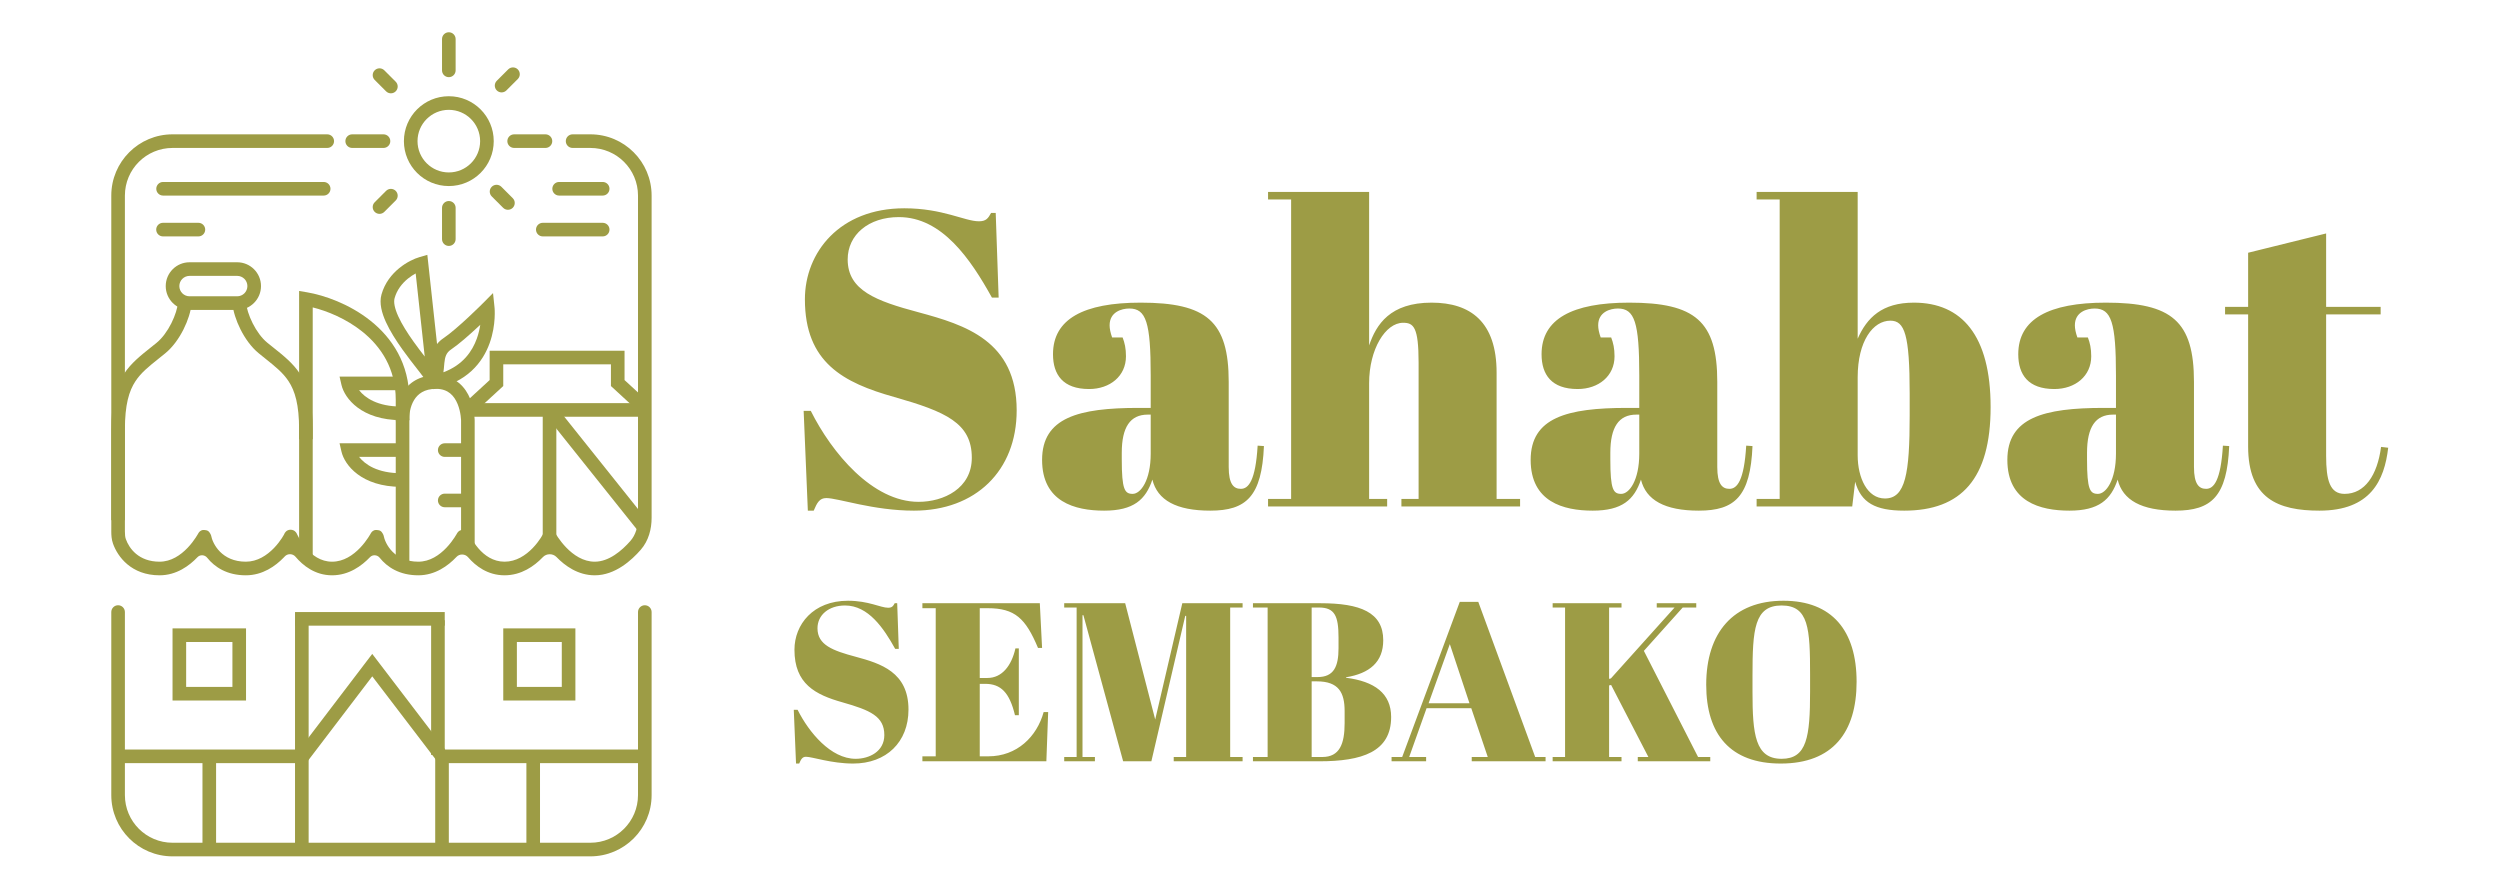 <svg width="1550" height="550" viewBox="0 0 1550 550" fill="none" xmlns="http://www.w3.org/2000/svg">
<path fill-rule="evenodd" clip-rule="evenodd" d="M69 121.259C69 100.288 86.001 83.287 106.972 83.287H202.89C205.22 83.287 207.109 85.176 207.109 87.506V87.506C207.109 89.837 205.22 91.725 202.89 91.725H106.972C90.661 91.725 77.438 104.948 77.438 121.259V329.538C77.438 331.485 77.572 332.972 78.012 334.218C80.062 340.023 85.981 348.249 98.936 348.249C106.086 348.249 111.987 344.198 116.363 339.6C118.514 337.341 120.178 335.068 121.308 333.36C121.87 332.51 122.294 331.808 122.577 331.325C122.71 331.098 122.812 330.919 122.89 330.781L122.911 330.745C122.944 330.687 122.991 330.604 123.032 330.535L123.033 330.533C123.048 330.507 123.109 330.404 123.187 330.289L123.188 330.287C123.206 330.261 123.364 330.022 123.602 329.766C123.681 329.683 123.883 329.491 124.009 329.383C124.13 329.289 124.389 329.123 124.665 328.967C125.02 328.766 125.409 328.626 125.818 328.602C126.411 328.568 127.204 328.621 127.922 328.77C128.662 328.923 129.315 329.347 129.771 329.949C130.295 330.642 130.732 331.452 130.842 331.87C131.836 337.232 137.489 348.249 152.41 348.249C159.602 348.249 165.516 344.288 169.867 339.781C172.01 337.561 173.664 335.317 174.776 333.611C175.331 332.76 175.738 332.063 175.994 331.593C176.091 331.414 176.16 331.281 176.203 331.194C176.21 331.176 176.217 331.157 176.224 331.139C176.535 330.319 177.589 328.577 179.891 328.425C181.505 328.318 182.572 329.156 182.765 329.307L182.773 329.314C183.112 329.58 183.333 329.838 183.418 329.941C183.608 330.169 183.732 330.369 183.766 330.424C183.819 330.509 183.86 330.581 183.883 330.622C183.956 330.754 184.023 330.891 184.05 330.946L184.053 330.953C184.173 331.199 184.177 331.212 184.337 331.537C184.569 332.01 184.918 332.7 185.387 333.537C186.331 335.222 187.745 337.471 189.636 339.708C193.466 344.239 198.826 348.249 205.885 348.249C213.035 348.249 218.936 344.198 223.312 339.6C225.463 337.341 227.127 335.068 228.257 333.36C228.819 332.51 229.243 331.808 229.526 331.325C229.668 331.082 229.774 330.895 229.855 330.754L229.859 330.746C229.892 330.688 229.94 330.604 229.981 330.535L229.982 330.532C229.998 330.507 230.058 330.404 230.136 330.289L230.137 330.287C230.155 330.26 230.313 330.022 230.551 329.766C230.63 329.683 230.832 329.491 230.958 329.383C231.079 329.289 231.338 329.123 231.614 328.967C231.969 328.766 232.358 328.626 232.766 328.602C233.36 328.568 234.153 328.621 234.871 328.77C235.611 328.923 236.264 329.347 236.72 329.949C237.244 330.642 237.681 331.452 237.791 331.87C238.785 337.232 244.438 348.249 259.359 348.249C266.508 348.249 272.408 344.194 276.784 339.593C278.935 337.332 280.599 335.058 281.73 333.349C282.293 332.499 282.718 331.797 283.003 331.312C283.124 331.106 283.218 330.943 283.295 330.808L283.338 330.734C283.371 330.675 283.427 330.579 283.477 330.496C283.49 330.475 283.567 330.346 283.671 330.2C283.675 330.195 283.891 329.876 284.236 329.554C284.347 329.454 284.636 329.225 284.817 329.1C285 328.991 285.395 328.817 285.799 328.672C286.25 328.511 286.731 328.445 287.204 328.521C287.826 328.622 288.586 328.847 289.215 329.129C289.781 329.382 290.244 329.814 290.562 330.347C290.9 330.913 291.184 331.543 291.266 331.87C291.232 331.688 291.194 331.551 291.181 331.506C291.163 331.444 291.148 331.396 291.14 331.37C291.123 331.319 291.111 331.286 291.11 331.282V331.282C291.11 331.282 291.11 331.282 291.11 331.282C291.112 331.289 291.12 331.309 291.133 331.342C291.175 331.444 291.249 331.619 291.359 331.859C291.578 332.337 291.918 333.034 292.382 333.876C293.316 335.568 294.716 337.78 296.592 339.962C300.374 344.363 305.718 348.249 312.834 348.249C320.026 348.249 325.939 344.288 330.29 339.781C332.434 337.561 334.088 335.317 335.2 333.611C335.754 332.76 336.161 332.063 336.417 331.593C336.516 331.413 336.585 331.279 336.628 331.192C336.678 331.054 336.738 330.912 336.809 330.768C337.383 329.604 338.633 328.51 340.379 328.421C341.643 328.357 342.532 328.876 342.774 329.022C343.12 329.231 343.359 329.443 343.467 329.544C343.694 329.754 343.848 329.944 343.897 330.006C343.967 330.092 344.021 330.166 344.053 330.21C344.158 330.358 344.252 330.508 344.287 330.564C344.337 330.643 344.412 330.764 344.492 330.894C344.549 330.988 344.61 331.086 344.664 331.174C344.966 331.661 345.41 332.364 345.994 333.215C347.166 334.927 348.886 337.216 351.093 339.497C355.594 344.148 361.607 348.249 368.757 348.249C377.438 348.249 385.458 341.556 390.901 335.317C394.114 331.635 395.562 326.569 395.562 321.043V121.259C395.562 104.948 382.339 91.725 366.028 91.725H355.016C352.686 91.725 350.797 89.837 350.797 87.506V87.506C350.797 85.176 352.686 83.287 355.016 83.287H366.028C386.999 83.287 404 100.288 404 121.259V321.043C404 327.925 402.203 335.199 397.259 340.865C391.63 347.316 381.418 356.688 368.757 356.688C358.273 356.688 350.203 350.711 345.03 345.365V345.365C342.756 343.016 338.829 343.053 336.574 345.42C336.504 345.494 336.432 345.568 336.361 345.642C331.242 350.945 323.276 356.688 312.834 356.688C302.315 356.688 294.84 350.87 290.192 345.462V345.462C288.367 343.338 284.962 343.221 283.041 345.258C282.994 345.308 282.946 345.358 282.898 345.409C277.811 350.757 269.845 356.688 259.359 356.688C247.665 356.688 240.029 351.593 235.373 345.769C233.912 343.942 231.037 343.724 229.425 345.418V345.418C224.336 350.765 216.369 356.688 205.885 356.688C195.31 356.688 187.811 350.62 183.191 345.155V345.155C181.508 343.163 178.338 343.071 176.563 344.981C176.359 345.201 176.15 345.422 175.938 345.642C170.818 350.945 162.853 356.688 152.41 356.688C140.716 356.688 133.08 351.593 128.424 345.769C126.963 343.942 124.088 343.724 122.476 345.418V345.418C117.387 350.765 109.42 356.688 98.936 356.688C81.376 356.688 72.914 345.122 70.056 337.028C69.122 334.385 69 331.717 69 329.538V121.259ZM184.387 332.639C184.387 332.708 184.387 332.865 184.364 333.08C184.378 332.95 184.387 332.801 184.387 332.639ZM237.24 334.838C237.241 334.836 237.241 334.836 237.24 334.838V334.838V334.838ZM344.811 332.639C344.811 332.729 344.809 332.905 344.781 333.138C344.798 332.995 344.811 332.826 344.811 332.639ZM73.219 375.252C75.549 375.252 77.438 377.141 77.438 379.471V492.966C77.438 509.277 90.661 522.5 106.972 522.5H366.028C382.339 522.5 395.562 509.277 395.562 492.966V379.471C395.562 377.141 397.451 375.252 399.781 375.252V375.252C402.111 375.252 404 377.141 404 379.471V492.966C404 513.938 386.999 530.938 366.028 530.938H106.972C86.001 530.938 69 513.938 69 492.966V379.471C69 377.141 70.889 375.252 73.219 375.252V375.252Z" fill="#9D9C45"/>
<path fill-rule="evenodd" clip-rule="evenodd" d="M204.9 117.04C204.9 119.37 203.011 121.259 200.681 121.259H101.109C98.779 121.259 96.89 119.37 96.89 117.04V117.04C96.89 114.71 98.779 112.821 101.109 112.821H200.681C203.011 112.821 204.9 114.71 204.9 117.04V117.04Z" fill="#9D9C45"/>
<path fill-rule="evenodd" clip-rule="evenodd" d="M377.884 117.04C377.884 119.37 375.995 121.259 373.665 121.259L346.663 121.259C344.332 121.259 342.443 119.37 342.443 117.04V117.04C342.443 114.71 344.332 112.821 346.663 112.821L373.665 112.821C375.995 112.821 377.884 114.71 377.884 117.04V117.04Z" fill="#9D9C45"/>
<path fill-rule="evenodd" clip-rule="evenodd" d="M127.225 142.355C127.225 144.685 125.336 146.574 123.005 146.574H101.066C98.736 146.574 96.847 144.685 96.847 142.355V142.355C96.847 140.025 98.736 138.136 101.066 138.136H123.005C125.336 138.136 127.225 140.025 127.225 142.355V142.355Z" fill="#9D9C45"/>
<path fill-rule="evenodd" clip-rule="evenodd" d="M377.884 142.355C377.884 144.685 375.995 146.574 373.665 146.574L336.537 146.574C334.206 146.574 332.317 144.685 332.317 142.355V142.355C332.317 140.025 334.206 138.136 336.537 138.136L373.665 138.136C375.995 138.136 377.884 140.025 377.884 142.355V142.355Z" fill="#9D9C45"/>
<path fill-rule="evenodd" clip-rule="evenodd" d="M258.861 87.506C258.861 98.225 267.55 106.914 278.269 106.914C288.988 106.914 297.677 98.225 297.677 87.506C297.677 76.787 288.988 68.098 278.269 68.098C267.55 68.098 258.861 76.787 258.861 87.506ZM278.269 59.66C262.89 59.66 250.423 72.127 250.423 87.506C250.423 102.885 262.89 115.353 278.269 115.353C293.648 115.353 306.116 102.885 306.116 87.506C306.116 72.127 293.648 59.66 278.269 59.66Z" fill="#9D9C45"/>
<path fill-rule="evenodd" clip-rule="evenodd" d="M241.985 87.506C241.985 89.837 240.096 91.725 237.766 91.725H218.358C216.028 91.725 214.139 89.837 214.139 87.506V87.506C214.139 85.176 216.028 83.287 218.358 83.287H237.766C240.096 83.287 241.985 85.176 241.985 87.506V87.506Z" fill="#9D9C45"/>
<path fill-rule="evenodd" clip-rule="evenodd" d="M342.4 87.506C342.4 89.837 340.511 91.725 338.181 91.725L318.773 91.725C316.443 91.725 314.554 89.837 314.554 87.506V87.506C314.554 85.176 316.443 83.287 318.773 83.287L338.181 83.287C340.511 83.287 342.4 85.176 342.4 87.506V87.506Z" fill="#9D9C45"/>
<path fill-rule="evenodd" clip-rule="evenodd" d="M278.27 20C280.6 20 282.489 21.889 282.489 24.219V43.627C282.489 45.957 280.6 47.846 278.27 47.846V47.846C275.94 47.846 274.051 45.957 274.051 43.627V24.219C274.051 21.889 275.94 20 278.27 20V20Z" fill="#9D9C45"/>
<path fill-rule="evenodd" clip-rule="evenodd" d="M278.27 124.635C280.6 124.635 282.489 126.524 282.489 128.854V148.262C282.489 150.592 280.6 152.481 278.27 152.481V152.481C275.94 152.481 274.051 150.592 274.051 148.262V128.854C274.051 126.524 275.94 124.635 278.27 124.635V124.635Z" fill="#9D9C45"/>
<path fill-rule="evenodd" clip-rule="evenodd" d="M232.31 43.596C233.958 41.948 236.63 41.948 238.277 43.596L245.338 50.657C246.986 52.304 246.986 54.976 245.338 56.623V56.623C243.69 58.271 241.019 58.271 239.371 56.623L232.31 49.563C230.663 47.915 230.663 45.244 232.31 43.596V43.596Z" fill="#9D9C45"/>
<path fill-rule="evenodd" clip-rule="evenodd" d="M304.88 115.804C306.527 114.157 309.199 114.157 310.847 115.804L317.907 122.865C319.555 124.513 319.555 127.184 317.907 128.832V128.832C316.26 130.48 313.588 130.48 311.94 128.832L304.88 121.771C303.232 120.124 303.232 117.452 304.88 115.804V115.804Z" fill="#9D9C45"/>
<path fill-rule="evenodd" clip-rule="evenodd" d="M321.033 43.029C319.386 41.381 316.714 41.381 315.067 43.029L308.006 50.09C306.358 51.737 306.358 54.409 308.006 56.057V56.057C309.654 57.704 312.325 57.704 313.973 56.057L321.033 48.996C322.681 47.348 322.681 44.677 321.033 43.029V43.029Z" fill="#9D9C45"/>
<path fill-rule="evenodd" clip-rule="evenodd" d="M245.338 118.336C243.69 116.688 241.019 116.688 239.371 118.336L232.311 125.397C230.663 127.044 230.663 129.716 232.311 131.363V131.363C233.958 133.011 236.63 133.011 238.277 131.363L245.338 124.303C246.986 122.655 246.986 119.984 245.338 118.336V118.336Z" fill="#9D9C45"/>
<path fill-rule="evenodd" clip-rule="evenodd" d="M185.448 180.398L190.371 181.23C200.917 183.013 216.598 188.398 229.743 198.884C243.003 209.462 253.798 225.36 253.798 247.834V349.937H245.36V247.834C245.36 228.454 236.185 214.817 224.481 205.481C214.574 197.578 202.941 192.85 193.887 190.589V272.305H185.448V180.398Z" fill="#9D9C45"/>
<path fill-rule="evenodd" clip-rule="evenodd" d="M210.521 233.489H248.736V241.927H222.631C226.281 246.606 234.004 252.053 248.736 252.053V260.491C224.106 260.491 213.638 246.973 211.716 238.658L210.521 233.489Z" fill="#9D9C45"/>
<path fill-rule="evenodd" clip-rule="evenodd" d="M210.521 274.836H248.736V283.275H222.631C226.281 287.954 234.004 293.401 248.736 293.401V301.839C224.106 301.839 213.638 288.321 211.716 280.006L210.521 274.836Z" fill="#9D9C45"/>
<path fill-rule="evenodd" clip-rule="evenodd" d="M256.708 248.064C254.232 252.14 253.582 257.208 253.856 260.543L245.446 261.233C245.062 256.561 245.891 249.617 249.497 243.682C253.269 237.474 259.947 232.645 270.36 232.645C276.223 232.645 280.868 234.457 284.422 237.343C287.906 240.172 290.113 243.844 291.521 247.274C292.931 250.71 293.616 254.086 293.955 256.563C294.126 257.812 294.212 258.86 294.256 259.609C294.278 259.984 294.29 260.286 294.296 260.503C294.299 260.612 294.3 260.699 294.301 260.764C294.301 260.796 294.302 260.823 294.302 260.843L294.302 260.87L294.302 260.88L294.302 260.885C294.302 260.886 294.302 260.888 290.083 260.888H294.302V338.967H285.864V260.897L285.864 260.894L285.863 260.875C285.863 260.849 285.862 260.801 285.86 260.734C285.857 260.599 285.849 260.385 285.832 260.103C285.799 259.538 285.732 258.709 285.594 257.706C285.317 255.678 284.77 253.049 283.714 250.478C282.657 247.902 281.165 245.568 279.103 243.893C277.109 242.274 274.359 241.083 270.36 241.083C263.023 241.083 259.018 244.262 256.708 248.064ZM285.864 260.898V260.898C285.864 260.899 285.864 260.899 285.864 260.898Z" fill="#9D9C45"/>
<path fill-rule="evenodd" clip-rule="evenodd" d="M271.519 279.055C271.519 276.725 273.408 274.836 275.738 274.836H286.707C289.038 274.836 290.927 276.725 290.927 279.055V279.055C290.927 281.386 289.038 283.275 286.707 283.275H275.738C273.408 283.275 271.519 281.386 271.519 279.055V279.055Z" fill="#9D9C45"/>
<path fill-rule="evenodd" clip-rule="evenodd" d="M271.519 310.277C271.519 307.947 273.408 306.058 275.738 306.058H286.707C289.038 306.058 290.927 307.947 290.927 310.277V310.277C290.927 312.607 289.038 314.496 286.707 314.496H275.738C273.408 314.496 271.519 312.607 271.519 310.277V310.277Z" fill="#9D9C45"/>
<path fill-rule="evenodd" clip-rule="evenodd" d="M264.949 158.008L273.442 235.975L265.108 237.252C265.155 237.485 265.214 237.63 265.223 237.651C265.216 237.635 265.175 237.548 265.076 237.377C264.885 237.045 264.579 236.574 264.133 235.943C263.245 234.683 261.994 233.055 260.454 231.08C260.023 230.528 259.572 229.952 259.105 229.355C256.276 225.74 252.833 221.342 249.515 216.687C245.661 211.279 241.842 205.346 239.261 199.663C236.764 194.165 235.009 188.023 236.514 182.618C238.54 175.342 242.972 169.968 247.522 166.25C252.04 162.558 256.867 160.337 260.129 159.397L264.949 158.008ZM252.861 172.785C249.284 175.707 246.087 179.696 244.643 184.882C243.98 187.265 244.612 191.038 246.944 196.173C249.192 201.122 252.644 206.539 256.387 211.79C258.716 215.057 261.106 218.191 263.328 221.051L257.716 169.53C256.17 170.37 254.496 171.449 252.861 172.785Z" fill="#9D9C45"/>
<path fill-rule="evenodd" clip-rule="evenodd" d="M306.603 190.536L302.407 190.979C306.603 190.536 306.603 190.538 306.603 190.54L306.604 190.546L306.605 190.56L306.609 190.598C306.612 190.628 306.615 190.667 306.62 190.716C306.628 190.813 306.64 190.946 306.652 191.115C306.676 191.451 306.704 191.925 306.724 192.52C306.764 193.708 306.773 195.386 306.654 197.411C306.417 201.445 305.666 206.95 303.584 212.745C299.346 224.535 289.619 237.31 268.53 241.289L267.249 234.497L265.328 232.652C265.826 232.134 266.218 231.352 266.496 229.896C266.702 228.817 266.789 227.77 266.897 226.48C266.953 225.82 267.013 225.097 267.098 224.274C267.558 219.782 268.684 213.895 274.884 209.721C279.183 206.827 285.255 201.479 290.404 196.686C292.943 194.321 295.201 192.147 296.823 190.563C297.634 189.772 298.285 189.129 298.732 188.685C298.955 188.464 299.127 188.292 299.243 188.176L299.374 188.045L305.671 181.714L306.603 190.536ZM274.9 230.819C287.028 226.292 292.801 217.797 295.643 209.891C296.718 206.899 297.375 203.971 297.769 201.349C297.246 201.842 296.707 202.347 296.154 202.862C291.023 207.638 284.512 213.411 279.597 216.721C276.611 218.731 275.881 221.337 275.492 225.134C275.444 225.597 275.4 226.12 275.353 226.679C275.243 227.973 275.118 229.457 274.9 230.819ZM298.21 191.417C298.21 191.414 298.21 191.412 298.21 191.412L298.21 191.416L298.21 191.417Z" fill="#9D9C45"/>
<path fill-rule="evenodd" clip-rule="evenodd" d="M144.101 398.035H115.411V425.882H144.101V398.035ZM106.973 389.597V434.32H152.539V389.597H106.973Z" fill="#9D9C45"/>
<path fill-rule="evenodd" clip-rule="evenodd" d="M348.307 398.035H320.461V425.882H348.307V398.035ZM312.022 389.597V434.32H356.745V389.597H312.022Z" fill="#9D9C45"/>
<path fill-rule="evenodd" clip-rule="evenodd" d="M230.791 405.422L276.033 464.698H399.78V473.136H271.858L230.798 419.339L189.823 473.136H73.219V464.698H185.643L230.791 405.422Z" fill="#9D9C45"/>
<path fill-rule="evenodd" clip-rule="evenodd" d="M182.917 527.141V469.761H191.355V527.141H182.917Z" fill="#9D9C45"/>
<path fill-rule="evenodd" clip-rule="evenodd" d="M125.536 527.141V469.761H133.974V527.141H125.536Z" fill="#9D9C45"/>
<path fill-rule="evenodd" clip-rule="evenodd" d="M182.917 468.073L182.917 384.534L191.355 384.534L191.355 468.073L182.917 468.073Z" fill="#9D9C45"/>
<path fill-rule="evenodd" clip-rule="evenodd" d="M267.3 468.073L267.3 384.534L275.738 384.534L275.738 468.073L267.3 468.073Z" fill="#9D9C45"/>
<path fill-rule="evenodd" clip-rule="evenodd" d="M269.831 527.141V469.761H278.269V527.141H269.831Z" fill="#9D9C45"/>
<path fill-rule="evenodd" clip-rule="evenodd" d="M326.368 527.141V469.761H334.806V527.141H326.368Z" fill="#9D9C45"/>
<path fill-rule="evenodd" clip-rule="evenodd" d="M275.738 387.909L182.917 387.909L182.917 379.471L275.738 379.471L275.738 387.909Z" fill="#9D9C45"/>
<path fill-rule="evenodd" clip-rule="evenodd" d="M303.576 217.456H387.219V235.647L403.524 250.634L397.813 256.847L378.781 239.352V225.894H312.014V239.352L292.982 256.847L287.271 250.634L303.576 235.647V217.456Z" fill="#9D9C45"/>
<path fill-rule="evenodd" clip-rule="evenodd" d="M396.871 258.382H292.658V249.943H396.871V258.382Z" fill="#9D9C45"/>
<path fill-rule="evenodd" clip-rule="evenodd" d="M344.932 256.272V335.17H336.494V256.272H344.932Z" fill="#9D9C45"/>
<path fill-rule="evenodd" clip-rule="evenodd" d="M396.106 329.787L339.147 258.483L345.74 253.217L402.699 324.52L396.106 329.787Z" fill="#9D9C45"/>
<path fill-rule="evenodd" clip-rule="evenodd" d="M147.054 171.045H117.52C114.025 171.045 111.191 173.879 111.191 177.374C111.191 180.869 114.025 183.703 117.52 183.703H147.054C150.549 183.703 153.383 180.869 153.383 177.374C153.383 173.879 150.549 171.045 147.054 171.045ZM117.52 162.607C109.364 162.607 102.753 169.218 102.753 177.374C102.753 185.53 109.364 192.141 117.52 192.141H147.054C155.21 192.141 161.821 185.53 161.821 177.374C161.821 169.218 155.21 162.607 147.054 162.607H117.52Z" fill="#9D9C45"/>
<path fill-rule="evenodd" clip-rule="evenodd" d="M149.127 204.243C146.386 198.798 144.529 192.982 144.117 188.291L152.523 187.553C152.815 190.878 154.245 195.644 156.664 200.448C159.077 205.241 162.264 209.651 165.754 212.499C167.013 213.526 168.265 214.524 169.501 215.509C175.783 220.519 181.648 225.196 185.908 231.635C191.18 239.602 193.887 249.921 193.887 266.398V344.874H185.449V266.398C185.449 250.809 182.882 242.353 178.871 236.291C175.407 231.056 170.77 227.344 164.524 222.345C163.227 221.306 161.86 220.212 160.42 219.038C155.719 215.203 151.874 209.698 149.127 204.243Z" fill="#9D9C45"/>
<path fill-rule="evenodd" clip-rule="evenodd" d="M113.76 204.243C116.501 198.798 118.358 192.982 118.77 188.291L110.364 187.553C110.072 190.878 108.642 195.644 106.223 200.448C103.81 205.241 100.623 209.651 97.132 212.499C95.874 213.526 94.622 214.524 93.386 215.509C87.104 220.519 81.239 225.196 76.978 231.635C71.707 239.602 69 249.921 69 266.398V322.513H77.438V266.398C77.438 250.809 80.005 242.353 84.016 236.291C87.48 231.056 92.117 227.344 98.362 222.345C99.66 221.306 101.027 220.212 102.467 219.038C107.168 215.203 111.013 209.698 113.76 204.243Z" fill="#9D9C45"/>
<path d="M569.5 311.14C585.1 311.14 602.52 302.82 602.52 283.84C602.52 262.26 586.4 255.24 554.42 246.14C522.96 237.3 499.04 224.82 499.04 185.56C499.04 156.44 520.62 129.14 560.66 129.14C584.58 129.14 598.1 137.2 606.94 137.2C611.36 137.2 612.66 135.38 614.48 132H617.34L619.16 184.52H615C601.74 160.6 584.06 134.6 557.28 134.6C538.56 134.6 525.56 145.52 525.56 160.86C525.56 180.1 543.24 186.6 569.5 193.62C598.36 201.42 630.34 211.3 630.34 254.46C630.34 291.9 604.86 316.6 566.64 316.6C541.42 316.6 519.58 308.8 512.3 308.8C508.14 308.8 506.58 311.66 504.5 316.6H500.86L498.26 254.72H502.68C515.68 280.72 540.9 311.14 569.5 311.14ZM705.898 252.9H713.438V232.88C713.438 199.86 710.578 191.28 700.178 191.28C695.498 191.28 687.958 193.36 687.958 201.68C687.958 203.76 688.478 206.36 689.518 209.22H696.018C697.318 212.6 698.098 215.98 698.098 220.92C698.098 233.14 688.218 241.2 675.218 241.2C659.098 241.2 652.858 232.36 652.858 219.62C652.858 197.78 671.838 187.64 707.198 187.64C748.018 187.64 761.798 199.08 761.798 236.78V289.56C761.798 300.22 764.918 303.08 769.338 303.08C774.018 303.08 778.438 298.14 779.738 276.3L783.638 276.56C782.338 307.76 772.718 316.6 750.358 316.6C729.298 316.6 717.598 310.1 714.478 297.36C710.318 309.84 702.778 316.6 684.578 316.6C666.378 316.6 646.098 311.14 646.098 285.14C646.098 258.88 668.718 252.9 705.898 252.9ZM702.258 306.2C707.198 306.2 713.438 297.88 713.438 281.24V257.06H711.618C700.698 257.06 695.498 264.86 695.498 280.72V284.88C695.498 303.6 697.318 306.2 702.258 306.2ZM786.194 119H848.854V214.16C853.274 201.16 861.854 187.64 887.594 187.64C911.774 187.64 927.894 199.6 927.894 231.06V309.32H942.454V314H868.874V309.32H879.534V224.82C879.534 202.72 876.414 200.12 869.914 200.12C858.994 200.12 848.854 216.5 848.854 237.56V309.32H860.034V314H786.194V309.32H800.494V123.68H786.194V119ZM1008.81 252.9H1016.35V232.88C1016.35 199.86 1013.49 191.28 1003.09 191.28C998.409 191.28 990.869 193.36 990.869 201.68C990.869 203.76 991.389 206.36 992.429 209.22H998.929C1000.23 212.6 1001.01 215.98 1001.01 220.92C1001.01 233.14 991.129 241.2 978.129 241.2C962.009 241.2 955.769 232.36 955.769 219.62C955.769 197.78 974.749 187.64 1010.11 187.64C1050.93 187.64 1064.71 199.08 1064.71 236.78V289.56C1064.71 300.22 1067.83 303.08 1072.25 303.08C1076.93 303.08 1081.35 298.14 1082.65 276.3L1086.55 276.56C1085.25 307.76 1075.63 316.6 1053.27 316.6C1032.21 316.6 1020.51 310.1 1017.39 297.36C1013.23 309.84 1005.69 316.6 987.489 316.6C969.289 316.6 949.009 311.14 949.009 285.14C949.009 258.88 971.629 252.9 1008.81 252.9ZM1005.17 306.2C1010.11 306.2 1016.35 297.88 1016.35 281.24V257.06H1014.53C1003.61 257.06 998.409 264.86 998.409 280.72V284.88C998.409 303.6 1000.23 306.2 1005.17 306.2ZM1172.04 198.82C1161.38 198.82 1151.76 211.3 1151.76 233.92V282.28C1151.76 296.32 1157.74 309.06 1168.66 309.06C1181.4 309.06 1184 293.72 1184 257.58V244.06C1184 207.4 1180.88 198.82 1172.04 198.82ZM1151.76 119V210C1157.48 197 1166.84 187.64 1186.6 187.64C1216.24 187.64 1234.18 207.92 1234.18 252.38C1234.18 296.84 1215.98 316.6 1180.62 316.6C1162.68 316.6 1153.84 311.66 1150.2 298.66L1148.38 314H1089.1V309.32H1103.4V123.68H1089.1V119H1151.76ZM1304.36 252.9H1311.9V232.88C1311.9 199.86 1309.04 191.28 1298.64 191.28C1293.96 191.28 1286.42 193.36 1286.42 201.68C1286.42 203.76 1286.94 206.36 1287.98 209.22H1294.48C1295.78 212.6 1296.56 215.98 1296.56 220.92C1296.56 233.14 1286.68 241.2 1273.68 241.2C1257.56 241.2 1251.32 232.36 1251.32 219.62C1251.32 197.78 1270.3 187.64 1305.66 187.64C1346.48 187.64 1360.26 199.08 1360.26 236.78V289.56C1360.26 300.22 1363.38 303.08 1367.8 303.08C1372.48 303.08 1376.9 298.14 1378.2 276.3L1382.1 276.56C1380.8 307.76 1371.18 316.6 1348.82 316.6C1327.76 316.6 1316.06 310.1 1312.94 297.36C1308.78 309.84 1301.24 316.6 1283.04 316.6C1264.84 316.6 1244.56 311.14 1244.56 285.14C1244.56 258.88 1267.18 252.9 1304.36 252.9ZM1300.72 306.2C1305.66 306.2 1311.9 297.88 1311.9 281.24V257.06H1310.08C1299.16 257.06 1293.96 264.86 1293.96 280.72V284.88C1293.96 303.6 1295.78 306.2 1300.72 306.2ZM1393.84 276.82V194.92H1379.54V190.24H1393.84V156.7L1442.2 144.74V190.24H1476V194.92H1442.2V282.54C1442.2 297.88 1444.54 306.2 1453.64 306.2C1466.12 306.2 1473.92 294.76 1476.26 277.08L1480.68 277.6C1478.34 297.88 1469.76 316.6 1438.04 316.6C1412.3 316.6 1393.84 309.06 1393.84 276.82Z" fill="#9D9C45"/>
<path d="M530.5 470.46C538.9 470.46 548.28 465.98 548.28 455.76C548.28 444.14 539.6 440.36 522.38 435.46C505.44 430.7 492.56 423.98 492.56 402.84C492.56 387.16 504.18 372.46 525.74 372.46C538.62 372.46 545.9 376.8 550.66 376.8C553.04 376.8 553.74 375.82 554.72 374H556.26L557.24 402.28H555C547.86 389.4 538.34 375.4 523.92 375.4C513.84 375.4 506.84 381.28 506.84 389.54C506.84 399.9 516.36 403.4 530.5 407.18C546.04 411.38 563.26 416.7 563.26 439.94C563.26 460.1 549.54 473.4 528.96 473.4C515.38 473.4 503.62 469.2 499.7 469.2C497.46 469.2 496.62 470.74 495.5 473.4H493.54L492.14 440.08H494.52C501.52 454.08 515.1 470.46 530.5 470.46ZM571.885 374H644.685L646.085 401.72H643.565C635.865 383.38 629.285 377.08 612.345 377.08H607.445V420.34H612.205C621.305 420.34 627.185 412.64 629.565 402H631.665V443.44H629.285C625.925 429.44 620.605 423.98 610.805 423.98H607.445V468.92H612.765C630.545 468.92 642.865 456.74 647.065 441.48H649.865L648.745 472H571.885V468.92H580.145V377.08H571.885V374ZM733.029 374H770.409V376.66H762.709V469.34H770.409V472H727.709V469.34H735.409V381.84H734.849L713.849 472H696.349L671.709 381.42H671.149V469.34H678.849V472H659.809V469.34H667.509V376.66H659.809V374H697.609L716.229 446.1L733.029 374ZM776.827 374H818.687C843.327 374 857.607 379.6 857.607 396.96C857.607 410.4 849.207 417.54 834.507 419.92V420.2C852.147 422.44 862.507 429.86 862.507 444.56C862.507 466.26 844.307 472 817.987 472H776.827V469.34H785.927V376.66H776.827V374ZM813.227 422.44V469.34H819.807C830.587 469.34 833.667 461.22 833.667 448.34V440.92C833.667 429.44 830.027 422.44 816.447 422.44H813.227ZM813.227 376.66V419.78H816.867C826.947 419.78 829.887 413.34 829.887 401.86V395.28C829.887 381.84 827.507 376.66 817.707 376.66H813.227ZM922.414 469.34L912.194 439.1H884.474L873.694 469.34H884.194V472H862.774V469.34H869.354L905.054 373.16H916.534L951.814 469.34H958.254V472H912.474V469.34H922.414ZM898.894 399.34L885.734 436.02H911.074L898.894 399.34ZM962.641 374H1005.34V376.66H997.641V420.9L998.761 420.62L1038.24 376.66H1027.18V374H1051.68V376.66H1043.28L1019.2 403.54L1052.8 469.34H1060.36V472H1015.42V469.34H1022L998.901 424.68L997.641 424.96V469.34H1005.34V472H962.641V469.34H970.341V376.66H962.641V374ZM1122.25 428.74V418.38C1122.25 389.68 1121.41 375.4 1104.61 375.4C1087.67 375.4 1086.55 390.24 1086.55 418.94V429.02C1086.55 455.34 1088.23 470.46 1104.61 470.46C1120.29 470.46 1122.25 456.88 1122.25 428.74ZM1057.85 424.54C1057.85 392.34 1074.51 372.46 1105.73 372.46C1135.83 372.46 1151.09 390.94 1151.09 422.72C1151.09 453.94 1136.39 473.4 1104.05 473.4C1072.83 473.4 1057.85 455.34 1057.85 424.54Z" fill="#9D9C45"/>
</svg>

